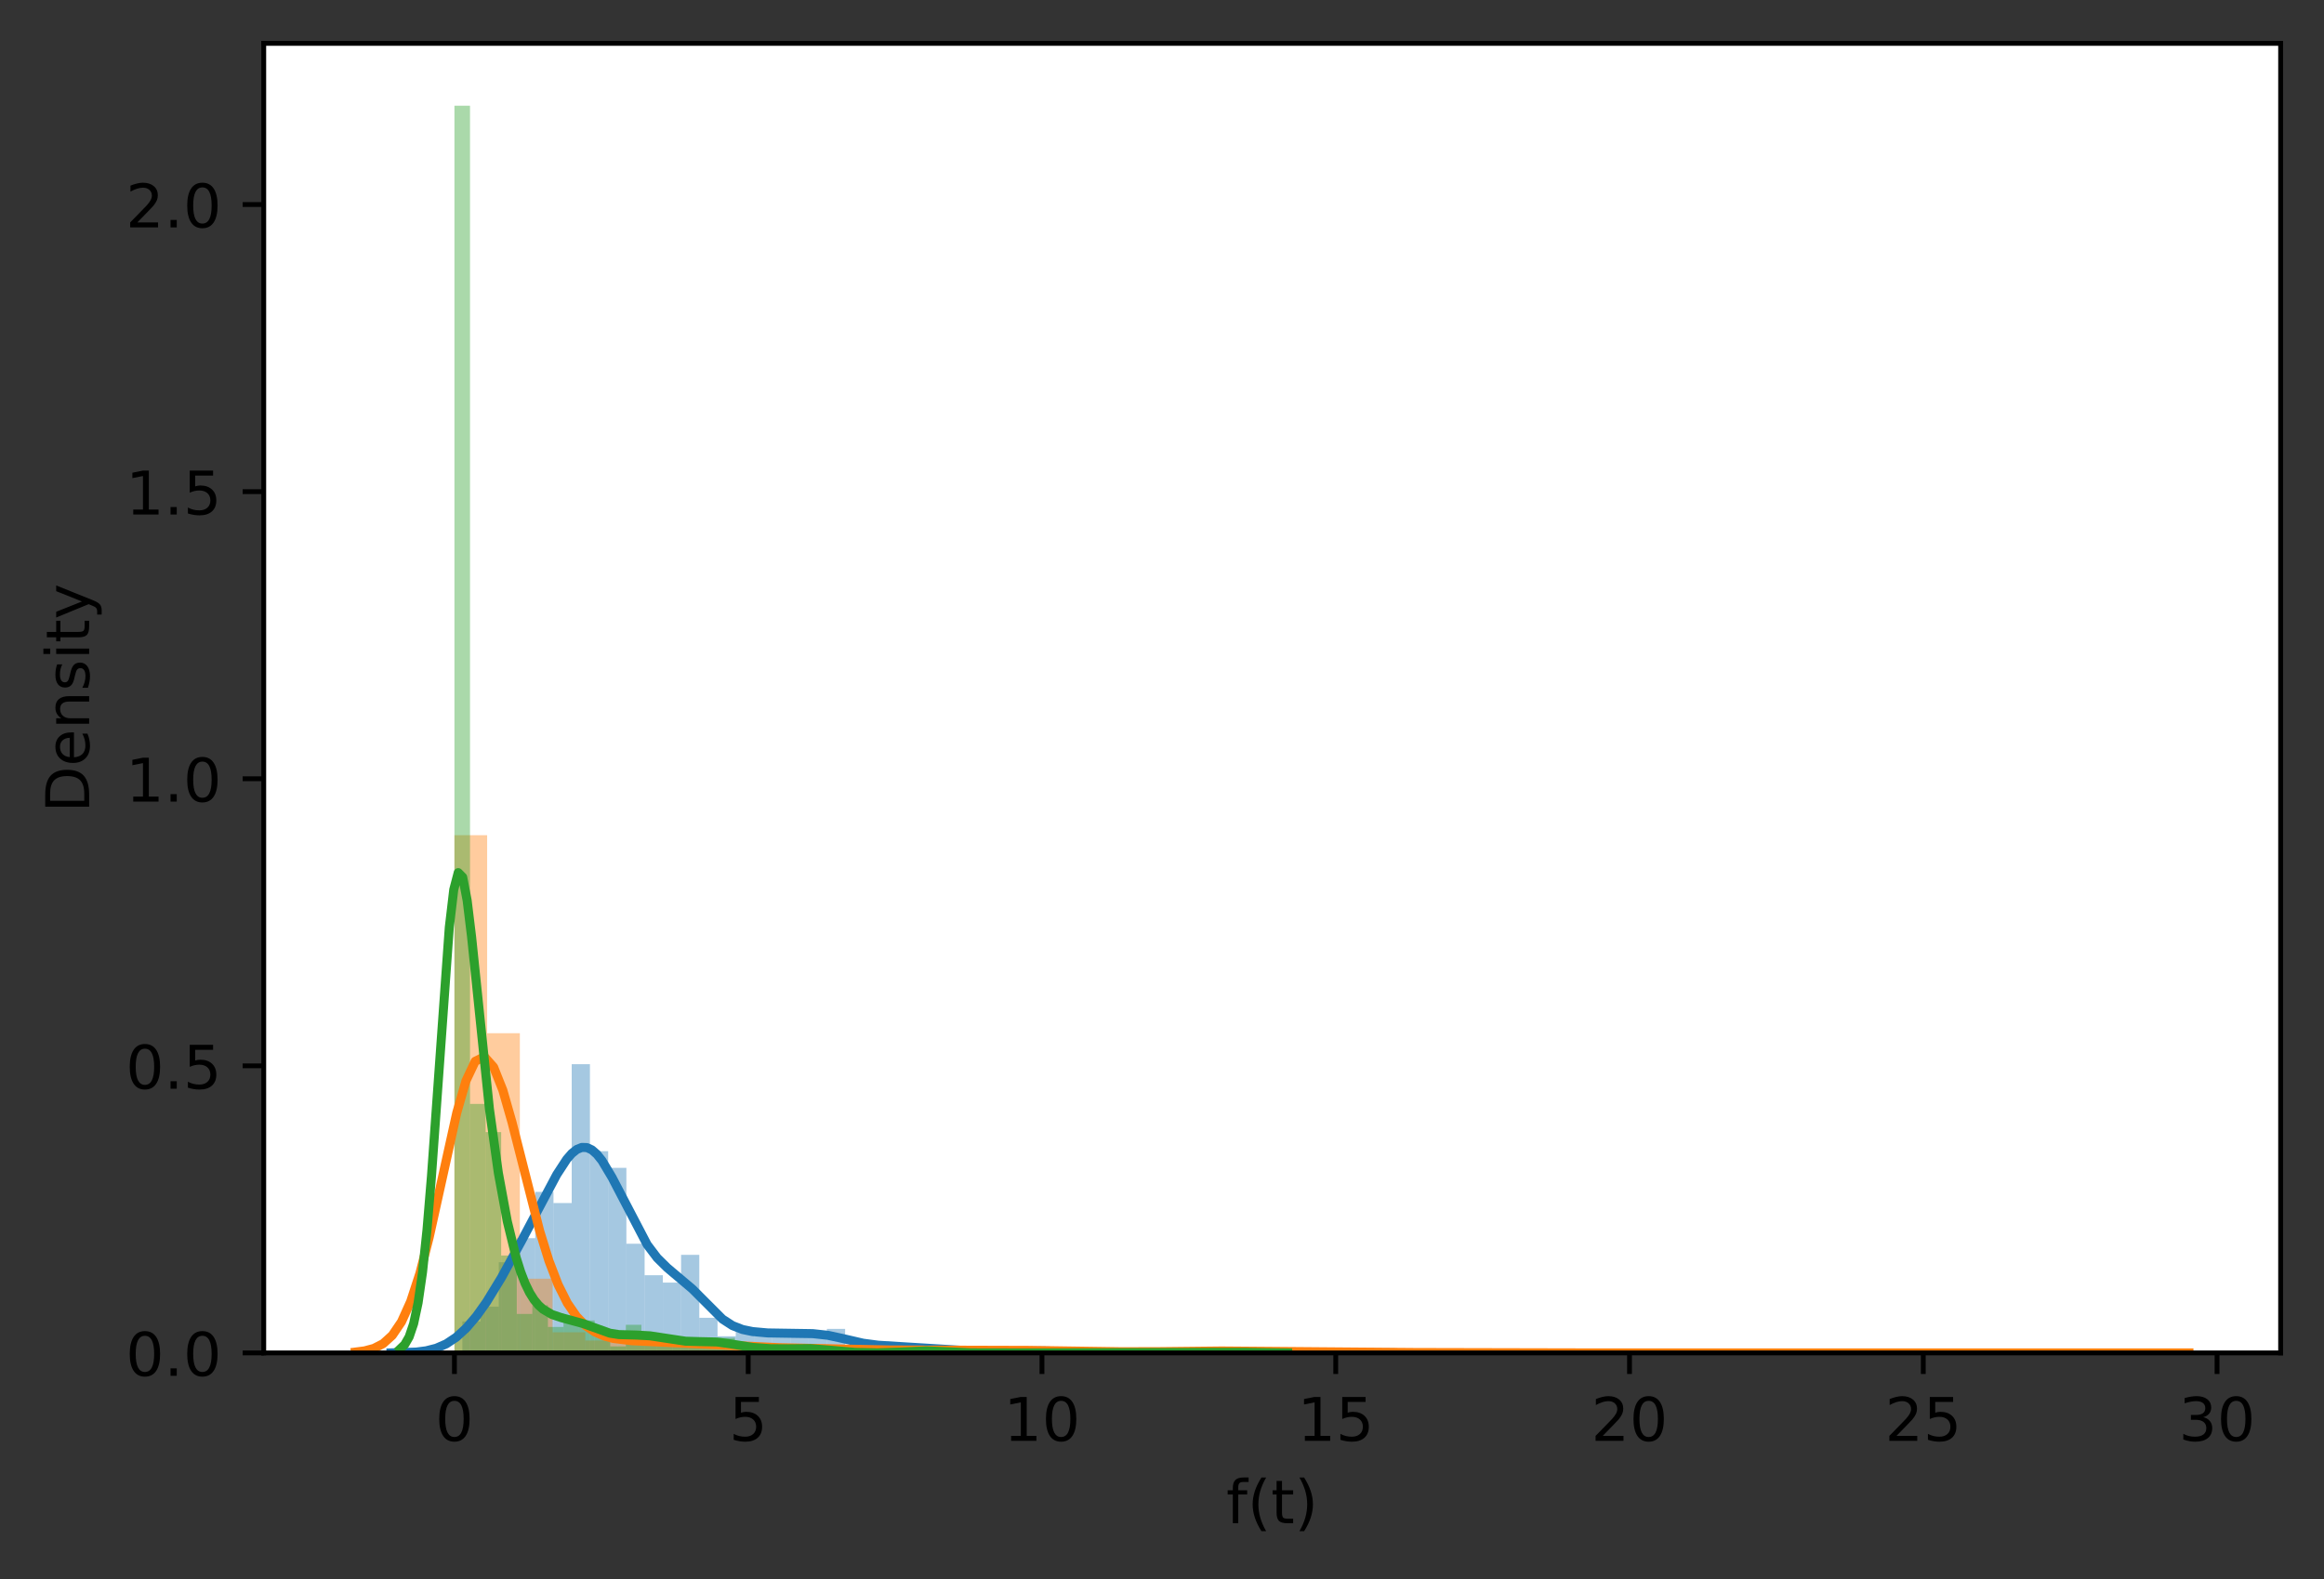 <?xml version="1.0" encoding="utf-8" standalone="no"?>
<!DOCTYPE svg PUBLIC "-//W3C//DTD SVG 1.1//EN"
  "http://www.w3.org/Graphics/SVG/1.1/DTD/svg11.dtd">
<!-- Created with matplotlib (https://matplotlib.org/) -->
<svg height="262.196pt" version="1.1" viewBox="0 0 385.781 262.196" width="385.781pt" xmlns="http://www.w3.org/2000/svg" xmlns:xlink="http://www.w3.org/1999/xlink">
 <rect x="0" y="0" width="385.781" height="262.196" fill="#333333" stroke="none"/>
 <defs>
  <style type="text/css">*{stroke-linecap:butt;stroke-linejoin:round;}</style>
 </defs>
 <g id="figure_1">
  <g id="patch_1">
   <path d="M 0 262.196 
L 385.781 262.196 
L 385.781 0 
L 0 0 
z
" style="fill:none;"/>
  </g>
  <g id="axes_1">
   <g id="patch_2">
    <path d="M 43.781 224.64 
L 378.581 224.64 
L 378.581 7.2 
L 43.781 7.2 
z
" style="fill:#ffffff;"/>
   </g>
   <g id="patch_3">
    <path clip-path="url(#p552e7b441a)" d="M 76.749 224.64 
L 79.775 224.64 
L 79.775 219.416 
L 76.749 219.416 
z
" style="fill:#1f77b4;opacity:0.4;"/>
   </g>
   <g id="patch_4">
    <path clip-path="url(#p552e7b441a)" d="M 79.775 224.64 
L 82.8 224.64 
L 82.8 216.957 
L 79.775 216.957 
z
" style="fill:#1f77b4;opacity:0.4;"/>
   </g>
   <g id="patch_5">
    <path clip-path="url(#p552e7b441a)" d="M 82.8 224.64 
L 85.826 224.64 
L 85.826 209.581 
L 82.8 209.581 
z
" style="fill:#1f77b4;opacity:0.4;"/>
   </g>
   <g id="patch_6">
    <path clip-path="url(#p552e7b441a)" d="M 85.826 224.64 
L 88.852 224.64 
L 88.852 205.586 
L 85.826 205.586 
z
" style="fill:#1f77b4;opacity:0.4;"/>
   </g>
   <g id="patch_7">
    <path clip-path="url(#p552e7b441a)" d="M 88.852 224.64 
L 91.878 224.64 
L 91.878 197.903 
L 88.852 197.903 
z
" style="fill:#1f77b4;opacity:0.4;"/>
   </g>
   <g id="patch_8">
    <path clip-path="url(#p552e7b441a)" d="M 91.878 224.64 
L 94.903 224.64 
L 94.903 199.747 
L 91.878 199.747 
z
" style="fill:#1f77b4;opacity:0.4;"/>
   </g>
   <g id="patch_9">
    <path clip-path="url(#p552e7b441a)" d="M 94.903 224.64 
L 97.929 224.64 
L 97.929 176.698 
L 94.903 176.698 
z
" style="fill:#1f77b4;opacity:0.4;"/>
   </g>
   <g id="patch_10">
    <path clip-path="url(#p552e7b441a)" d="M 97.929 224.64 
L 100.955 224.64 
L 100.955 191.142 
L 97.929 191.142 
z
" style="fill:#1f77b4;opacity:0.4;"/>
   </g>
   <g id="patch_11">
    <path clip-path="url(#p552e7b441a)" d="M 100.955 224.64 
L 103.98 224.64 
L 103.98 193.908 
L 100.955 193.908 
z
" style="fill:#1f77b4;opacity:0.4;"/>
   </g>
   <g id="patch_12">
    <path clip-path="url(#p552e7b441a)" d="M 103.98 224.64 
L 107.006 224.64 
L 107.006 206.508 
L 103.98 206.508 
z
" style="fill:#1f77b4;opacity:0.4;"/>
   </g>
   <g id="patch_13">
    <path clip-path="url(#p552e7b441a)" d="M 107.006 224.64 
L 110.032 224.64 
L 110.032 211.733 
L 107.006 211.733 
z
" style="fill:#1f77b4;opacity:0.4;"/>
   </g>
   <g id="patch_14">
    <path clip-path="url(#p552e7b441a)" d="M 110.032 224.64 
L 113.058 224.64 
L 113.058 212.962 
L 110.032 212.962 
z
" style="fill:#1f77b4;opacity:0.4;"/>
   </g>
   <g id="patch_15">
    <path clip-path="url(#p552e7b441a)" d="M 113.058 224.64 
L 116.083 224.64 
L 116.083 208.352 
L 113.058 208.352 
z
" style="fill:#1f77b4;opacity:0.4;"/>
   </g>
   <g id="patch_16">
    <path clip-path="url(#p552e7b441a)" d="M 116.083 224.64 
L 119.109 224.64 
L 119.109 218.801 
L 116.083 218.801 
z
" style="fill:#1f77b4;opacity:0.4;"/>
   </g>
   <g id="patch_17">
    <path clip-path="url(#p552e7b441a)" d="M 119.109 224.64 
L 122.135 224.64 
L 122.135 221.874 
L 119.109 221.874 
z
" style="fill:#1f77b4;opacity:0.4;"/>
   </g>
   <g id="patch_18">
    <path clip-path="url(#p552e7b441a)" d="M 122.135 224.64 
L 125.161 224.64 
L 125.161 220.645 
L 122.135 220.645 
z
" style="fill:#1f77b4;opacity:0.4;"/>
   </g>
   <g id="patch_19">
    <path clip-path="url(#p552e7b441a)" d="M 125.161 224.64 
L 128.186 224.64 
L 128.186 221.874 
L 125.161 221.874 
z
" style="fill:#1f77b4;opacity:0.4;"/>
   </g>
   <g id="patch_20">
    <path clip-path="url(#p552e7b441a)" d="M 128.186 224.64 
L 131.212 224.64 
L 131.212 221.26 
L 128.186 221.26 
z
" style="fill:#1f77b4;opacity:0.4;"/>
   </g>
   <g id="patch_21">
    <path clip-path="url(#p552e7b441a)" d="M 131.212 224.64 
L 134.238 224.64 
L 134.238 221.26 
L 131.212 221.26 
z
" style="fill:#1f77b4;opacity:0.4;"/>
   </g>
   <g id="patch_22">
    <path clip-path="url(#p552e7b441a)" d="M 134.238 224.64 
L 137.263 224.64 
L 137.263 221.567 
L 134.238 221.567 
z
" style="fill:#1f77b4;opacity:0.4;"/>
   </g>
   <g id="patch_23">
    <path clip-path="url(#p552e7b441a)" d="M 137.263 224.64 
L 140.289 224.64 
L 140.289 220.645 
L 137.263 220.645 
z
" style="fill:#1f77b4;opacity:0.4;"/>
   </g>
   <g id="patch_24">
    <path clip-path="url(#p552e7b441a)" d="M 140.289 224.64 
L 143.315 224.64 
L 143.315 223.718 
L 140.289 223.718 
z
" style="fill:#1f77b4;opacity:0.4;"/>
   </g>
   <g id="patch_25">
    <path clip-path="url(#p552e7b441a)" d="M 143.315 224.64 
L 146.341 224.64 
L 146.341 223.718 
L 143.315 223.718 
z
" style="fill:#1f77b4;opacity:0.4;"/>
   </g>
   <g id="patch_26">
    <path clip-path="url(#p552e7b441a)" d="M 146.341 224.64 
L 149.366 224.64 
L 149.366 223.103 
L 146.341 223.103 
z
" style="fill:#1f77b4;opacity:0.4;"/>
   </g>
   <g id="patch_27">
    <path clip-path="url(#p552e7b441a)" d="M 149.366 224.64 
L 152.392 224.64 
L 152.392 223.411 
L 149.366 223.411 
z
" style="fill:#1f77b4;opacity:0.4;"/>
   </g>
   <g id="patch_28">
    <path clip-path="url(#p552e7b441a)" d="M 152.392 224.64 
L 155.418 224.64 
L 155.418 224.333 
L 152.392 224.333 
z
" style="fill:#1f77b4;opacity:0.4;"/>
   </g>
   <g id="patch_29">
    <path clip-path="url(#p552e7b441a)" d="M 155.418 224.64 
L 158.444 224.64 
L 158.444 224.333 
L 155.418 224.333 
z
" style="fill:#1f77b4;opacity:0.4;"/>
   </g>
   <g id="patch_30">
    <path clip-path="url(#p552e7b441a)" d="M 158.444 224.64 
L 161.469 224.64 
L 161.469 224.025 
L 158.444 224.025 
z
" style="fill:#1f77b4;opacity:0.4;"/>
   </g>
   <g id="patch_31">
    <path clip-path="url(#p552e7b441a)" d="M 161.469 224.64 
L 164.495 224.64 
L 164.495 224.333 
L 161.469 224.333 
z
" style="fill:#1f77b4;opacity:0.4;"/>
   </g>
   <g id="patch_32">
    <path clip-path="url(#p552e7b441a)" d="M 164.495 224.64 
L 167.521 224.64 
L 167.521 224.64 
L 164.495 224.64 
z
" style="fill:#1f77b4;opacity:0.4;"/>
   </g>
   <g id="patch_33">
    <path clip-path="url(#p552e7b441a)" d="M 167.521 224.64 
L 170.546 224.64 
L 170.546 224.333 
L 167.521 224.333 
z
" style="fill:#1f77b4;opacity:0.4;"/>
   </g>
   <g id="patch_34">
    <path clip-path="url(#p552e7b441a)" d="M 170.546 224.64 
L 173.572 224.64 
L 173.572 223.718 
L 170.546 223.718 
z
" style="fill:#1f77b4;opacity:0.4;"/>
   </g>
   <g id="patch_35">
    <path clip-path="url(#p552e7b441a)" d="M 173.572 224.64 
L 176.598 224.64 
L 176.598 224.64 
L 173.572 224.64 
z
" style="fill:#1f77b4;opacity:0.4;"/>
   </g>
   <g id="patch_36">
    <path clip-path="url(#p552e7b441a)" d="M 176.598 224.64 
L 179.624 224.64 
L 179.624 224.64 
L 176.598 224.64 
z
" style="fill:#1f77b4;opacity:0.4;"/>
   </g>
   <g id="patch_37">
    <path clip-path="url(#p552e7b441a)" d="M 179.624 224.64 
L 182.649 224.64 
L 182.649 224.333 
L 179.624 224.333 
z
" style="fill:#1f77b4;opacity:0.4;"/>
   </g>
   <g id="patch_38">
    <path clip-path="url(#p552e7b441a)" d="M 182.649 224.64 
L 185.675 224.64 
L 185.675 224.64 
L 182.649 224.64 
z
" style="fill:#1f77b4;opacity:0.4;"/>
   </g>
   <g id="patch_39">
    <path clip-path="url(#p552e7b441a)" d="M 185.675 224.64 
L 188.701 224.64 
L 188.701 224.64 
L 185.675 224.64 
z
" style="fill:#1f77b4;opacity:0.4;"/>
   </g>
   <g id="patch_40">
    <path clip-path="url(#p552e7b441a)" d="M 188.701 224.64 
L 191.727 224.64 
L 191.727 224.64 
L 188.701 224.64 
z
" style="fill:#1f77b4;opacity:0.4;"/>
   </g>
   <g id="patch_41">
    <path clip-path="url(#p552e7b441a)" d="M 191.727 224.64 
L 194.752 224.64 
L 194.752 224.333 
L 191.727 224.333 
z
" style="fill:#1f77b4;opacity:0.4;"/>
   </g>
   <g id="patch_42">
    <path clip-path="url(#p552e7b441a)" d="M 194.752 224.64 
L 197.778 224.64 
L 197.778 224.64 
L 194.752 224.64 
z
" style="fill:#1f77b4;opacity:0.4;"/>
   </g>
   <g id="patch_43">
    <path clip-path="url(#p552e7b441a)" d="M 197.778 224.64 
L 200.804 224.64 
L 200.804 224.64 
L 197.778 224.64 
z
" style="fill:#1f77b4;opacity:0.4;"/>
   </g>
   <g id="patch_44">
    <path clip-path="url(#p552e7b441a)" d="M 200.804 224.64 
L 203.829 224.64 
L 203.829 224.64 
L 200.804 224.64 
z
" style="fill:#1f77b4;opacity:0.4;"/>
   </g>
   <g id="patch_45">
    <path clip-path="url(#p552e7b441a)" d="M 203.829 224.64 
L 206.855 224.64 
L 206.855 224.64 
L 203.829 224.64 
z
" style="fill:#1f77b4;opacity:0.4;"/>
   </g>
   <g id="patch_46">
    <path clip-path="url(#p552e7b441a)" d="M 206.855 224.64 
L 209.881 224.64 
L 209.881 224.64 
L 206.855 224.64 
z
" style="fill:#1f77b4;opacity:0.4;"/>
   </g>
   <g id="patch_47">
    <path clip-path="url(#p552e7b441a)" d="M 209.881 224.64 
L 212.907 224.64 
L 212.907 224.64 
L 209.881 224.64 
z
" style="fill:#1f77b4;opacity:0.4;"/>
   </g>
   <g id="patch_48">
    <path clip-path="url(#p552e7b441a)" d="M 212.907 224.64 
L 215.932 224.64 
L 215.932 224.64 
L 212.907 224.64 
z
" style="fill:#1f77b4;opacity:0.4;"/>
   </g>
   <g id="patch_49">
    <path clip-path="url(#p552e7b441a)" d="M 215.932 224.64 
L 218.958 224.64 
L 218.958 224.333 
L 215.932 224.333 
z
" style="fill:#1f77b4;opacity:0.4;"/>
   </g>
   <g id="patch_50">
    <path clip-path="url(#p552e7b441a)" d="M 75.435 224.64 
L 80.865 224.64 
L 80.865 138.673 
L 75.435 138.673 
z
" style="fill:#ff7f0e;opacity:0.4;"/>
   </g>
   <g id="patch_51">
    <path clip-path="url(#p552e7b441a)" d="M 80.865 224.64 
L 86.295 224.64 
L 86.295 171.553 
L 80.865 171.553 
z
" style="fill:#ff7f0e;opacity:0.4;"/>
   </g>
   <g id="patch_52">
    <path clip-path="url(#p552e7b441a)" d="M 86.295 224.64 
L 91.725 224.64 
L 91.725 212.31 
L 86.295 212.31 
z
" style="fill:#ff7f0e;opacity:0.4;"/>
   </g>
   <g id="patch_53">
    <path clip-path="url(#p552e7b441a)" d="M 91.725 224.64 
L 97.155 224.64 
L 97.155 221.215 
L 91.725 221.215 
z
" style="fill:#ff7f0e;opacity:0.4;"/>
   </g>
   <g id="patch_54">
    <path clip-path="url(#p552e7b441a)" d="M 97.155 224.64 
L 102.585 224.64 
L 102.585 222.585 
L 97.155 222.585 
z
" style="fill:#ff7f0e;opacity:0.4;"/>
   </g>
   <g id="patch_55">
    <path clip-path="url(#p552e7b441a)" d="M 102.585 224.64 
L 108.014 224.64 
L 108.014 222.928 
L 102.585 222.928 
z
" style="fill:#ff7f0e;opacity:0.4;"/>
   </g>
   <g id="patch_56">
    <path clip-path="url(#p552e7b441a)" d="M 108.014 224.64 
L 113.444 224.64 
L 113.444 222.414 
L 108.014 222.414 
z
" style="fill:#ff7f0e;opacity:0.4;"/>
   </g>
   <g id="patch_57">
    <path clip-path="url(#p552e7b441a)" d="M 113.444 224.64 
L 118.874 224.64 
L 118.874 223.441 
L 113.444 223.441 
z
" style="fill:#ff7f0e;opacity:0.4;"/>
   </g>
   <g id="patch_58">
    <path clip-path="url(#p552e7b441a)" d="M 118.874 224.64 
L 124.304 224.64 
L 124.304 223.613 
L 118.874 223.613 
z
" style="fill:#ff7f0e;opacity:0.4;"/>
   </g>
   <g id="patch_59">
    <path clip-path="url(#p552e7b441a)" d="M 124.304 224.64 
L 129.734 224.64 
L 129.734 223.613 
L 124.304 223.613 
z
" style="fill:#ff7f0e;opacity:0.4;"/>
   </g>
   <g id="patch_60">
    <path clip-path="url(#p552e7b441a)" d="M 129.734 224.64 
L 135.164 224.64 
L 135.164 223.784 
L 129.734 223.784 
z
" style="fill:#ff7f0e;opacity:0.4;"/>
   </g>
   <g id="patch_61">
    <path clip-path="url(#p552e7b441a)" d="M 135.164 224.64 
L 140.593 224.64 
L 140.593 224.126 
L 135.164 224.126 
z
" style="fill:#ff7f0e;opacity:0.4;"/>
   </g>
   <g id="patch_62">
    <path clip-path="url(#p552e7b441a)" d="M 140.593 224.64 
L 146.023 224.64 
L 146.023 223.955 
L 140.593 223.955 
z
" style="fill:#ff7f0e;opacity:0.4;"/>
   </g>
   <g id="patch_63">
    <path clip-path="url(#p552e7b441a)" d="M 146.023 224.64 
L 151.453 224.64 
L 151.453 224.469 
L 146.023 224.469 
z
" style="fill:#ff7f0e;opacity:0.4;"/>
   </g>
   <g id="patch_64">
    <path clip-path="url(#p552e7b441a)" d="M 151.453 224.64 
L 156.883 224.64 
L 156.883 224.126 
L 151.453 224.126 
z
" style="fill:#ff7f0e;opacity:0.4;"/>
   </g>
   <g id="patch_65">
    <path clip-path="url(#p552e7b441a)" d="M 156.883 224.64 
L 162.313 224.64 
L 162.313 223.784 
L 156.883 223.784 
z
" style="fill:#ff7f0e;opacity:0.4;"/>
   </g>
   <g id="patch_66">
    <path clip-path="url(#p552e7b441a)" d="M 162.313 224.64 
L 167.743 224.64 
L 167.743 224.126 
L 162.313 224.126 
z
" style="fill:#ff7f0e;opacity:0.4;"/>
   </g>
   <g id="patch_67">
    <path clip-path="url(#p552e7b441a)" d="M 167.743 224.64 
L 173.172 224.64 
L 173.172 224.126 
L 167.743 224.126 
z
" style="fill:#ff7f0e;opacity:0.4;"/>
   </g>
   <g id="patch_68">
    <path clip-path="url(#p552e7b441a)" d="M 173.172 224.64 
L 178.602 224.64 
L 178.602 224.469 
L 173.172 224.469 
z
" style="fill:#ff7f0e;opacity:0.4;"/>
   </g>
   <g id="patch_69">
    <path clip-path="url(#p552e7b441a)" d="M 178.602 224.64 
L 184.032 224.64 
L 184.032 224.298 
L 178.602 224.298 
z
" style="fill:#ff7f0e;opacity:0.4;"/>
   </g>
   <g id="patch_70">
    <path clip-path="url(#p552e7b441a)" d="M 184.032 224.64 
L 189.462 224.64 
L 189.462 224.469 
L 184.032 224.469 
z
" style="fill:#ff7f0e;opacity:0.4;"/>
   </g>
   <g id="patch_71">
    <path clip-path="url(#p552e7b441a)" d="M 189.462 224.64 
L 194.892 224.64 
L 194.892 224.64 
L 189.462 224.64 
z
" style="fill:#ff7f0e;opacity:0.4;"/>
   </g>
   <g id="patch_72">
    <path clip-path="url(#p552e7b441a)" d="M 194.892 224.64 
L 200.322 224.64 
L 200.322 223.955 
L 194.892 223.955 
z
" style="fill:#ff7f0e;opacity:0.4;"/>
   </g>
   <g id="patch_73">
    <path clip-path="url(#p552e7b441a)" d="M 200.322 224.64 
L 205.751 224.64 
L 205.751 224.298 
L 200.322 224.298 
z
" style="fill:#ff7f0e;opacity:0.4;"/>
   </g>
   <g id="patch_74">
    <path clip-path="url(#p552e7b441a)" d="M 205.751 224.64 
L 211.181 224.64 
L 211.181 224.469 
L 205.751 224.469 
z
" style="fill:#ff7f0e;opacity:0.4;"/>
   </g>
   <g id="patch_75">
    <path clip-path="url(#p552e7b441a)" d="M 211.181 224.64 
L 216.611 224.64 
L 216.611 224.64 
L 211.181 224.64 
z
" style="fill:#ff7f0e;opacity:0.4;"/>
   </g>
   <g id="patch_76">
    <path clip-path="url(#p552e7b441a)" d="M 216.611 224.64 
L 222.041 224.64 
L 222.041 224.469 
L 216.611 224.469 
z
" style="fill:#ff7f0e;opacity:0.4;"/>
   </g>
   <g id="patch_77">
    <path clip-path="url(#p552e7b441a)" d="M 222.041 224.64 
L 227.471 224.64 
L 227.471 224.64 
L 222.041 224.64 
z
" style="fill:#ff7f0e;opacity:0.4;"/>
   </g>
   <g id="patch_78">
    <path clip-path="url(#p552e7b441a)" d="M 227.471 224.64 
L 232.901 224.64 
L 232.901 224.64 
L 227.471 224.64 
z
" style="fill:#ff7f0e;opacity:0.4;"/>
   </g>
   <g id="patch_79">
    <path clip-path="url(#p552e7b441a)" d="M 232.901 224.64 
L 238.33 224.64 
L 238.33 224.469 
L 232.901 224.469 
z
" style="fill:#ff7f0e;opacity:0.4;"/>
   </g>
   <g id="patch_80">
    <path clip-path="url(#p552e7b441a)" d="M 238.33 224.64 
L 243.76 224.64 
L 243.76 224.64 
L 238.33 224.64 
z
" style="fill:#ff7f0e;opacity:0.4;"/>
   </g>
   <g id="patch_81">
    <path clip-path="url(#p552e7b441a)" d="M 243.76 224.64 
L 249.19 224.64 
L 249.19 224.64 
L 243.76 224.64 
z
" style="fill:#ff7f0e;opacity:0.4;"/>
   </g>
   <g id="patch_82">
    <path clip-path="url(#p552e7b441a)" d="M 249.19 224.64 
L 254.62 224.64 
L 254.62 224.64 
L 249.19 224.64 
z
" style="fill:#ff7f0e;opacity:0.4;"/>
   </g>
   <g id="patch_83">
    <path clip-path="url(#p552e7b441a)" d="M 254.62 224.64 
L 260.05 224.64 
L 260.05 224.64 
L 254.62 224.64 
z
" style="fill:#ff7f0e;opacity:0.4;"/>
   </g>
   <g id="patch_84">
    <path clip-path="url(#p552e7b441a)" d="M 260.05 224.64 
L 265.48 224.64 
L 265.48 224.64 
L 260.05 224.64 
z
" style="fill:#ff7f0e;opacity:0.4;"/>
   </g>
   <g id="patch_85">
    <path clip-path="url(#p552e7b441a)" d="M 265.48 224.64 
L 270.909 224.64 
L 270.909 224.64 
L 265.48 224.64 
z
" style="fill:#ff7f0e;opacity:0.4;"/>
   </g>
   <g id="patch_86">
    <path clip-path="url(#p552e7b441a)" d="M 270.909 224.64 
L 276.339 224.64 
L 276.339 224.64 
L 270.909 224.64 
z
" style="fill:#ff7f0e;opacity:0.4;"/>
   </g>
   <g id="patch_87">
    <path clip-path="url(#p552e7b441a)" d="M 276.339 224.64 
L 281.769 224.64 
L 281.769 224.64 
L 276.339 224.64 
z
" style="fill:#ff7f0e;opacity:0.4;"/>
   </g>
   <g id="patch_88">
    <path clip-path="url(#p552e7b441a)" d="M 281.769 224.64 
L 287.199 224.64 
L 287.199 224.64 
L 281.769 224.64 
z
" style="fill:#ff7f0e;opacity:0.4;"/>
   </g>
   <g id="patch_89">
    <path clip-path="url(#p552e7b441a)" d="M 287.199 224.64 
L 292.629 224.64 
L 292.629 224.469 
L 287.199 224.469 
z
" style="fill:#ff7f0e;opacity:0.4;"/>
   </g>
   <g id="patch_90">
    <path clip-path="url(#p552e7b441a)" d="M 292.629 224.64 
L 298.059 224.64 
L 298.059 224.64 
L 292.629 224.64 
z
" style="fill:#ff7f0e;opacity:0.4;"/>
   </g>
   <g id="patch_91">
    <path clip-path="url(#p552e7b441a)" d="M 298.059 224.64 
L 303.488 224.64 
L 303.488 224.64 
L 298.059 224.64 
z
" style="fill:#ff7f0e;opacity:0.4;"/>
   </g>
   <g id="patch_92">
    <path clip-path="url(#p552e7b441a)" d="M 303.488 224.64 
L 308.918 224.64 
L 308.918 224.64 
L 303.488 224.64 
z
" style="fill:#ff7f0e;opacity:0.4;"/>
   </g>
   <g id="patch_93">
    <path clip-path="url(#p552e7b441a)" d="M 308.918 224.64 
L 314.348 224.64 
L 314.348 224.64 
L 308.918 224.64 
z
" style="fill:#ff7f0e;opacity:0.4;"/>
   </g>
   <g id="patch_94">
    <path clip-path="url(#p552e7b441a)" d="M 314.348 224.64 
L 319.778 224.64 
L 319.778 224.64 
L 314.348 224.64 
z
" style="fill:#ff7f0e;opacity:0.4;"/>
   </g>
   <g id="patch_95">
    <path clip-path="url(#p552e7b441a)" d="M 319.778 224.64 
L 325.208 224.64 
L 325.208 224.64 
L 319.778 224.64 
z
" style="fill:#ff7f0e;opacity:0.4;"/>
   </g>
   <g id="patch_96">
    <path clip-path="url(#p552e7b441a)" d="M 325.208 224.64 
L 330.638 224.64 
L 330.638 224.64 
L 325.208 224.64 
z
" style="fill:#ff7f0e;opacity:0.4;"/>
   </g>
   <g id="patch_97">
    <path clip-path="url(#p552e7b441a)" d="M 330.638 224.64 
L 336.067 224.64 
L 336.067 224.64 
L 330.638 224.64 
z
" style="fill:#ff7f0e;opacity:0.4;"/>
   </g>
   <g id="patch_98">
    <path clip-path="url(#p552e7b441a)" d="M 336.067 224.64 
L 341.497 224.64 
L 341.497 224.64 
L 336.067 224.64 
z
" style="fill:#ff7f0e;opacity:0.4;"/>
   </g>
   <g id="patch_99">
    <path clip-path="url(#p552e7b441a)" d="M 341.497 224.64 
L 346.927 224.64 
L 346.927 224.469 
L 341.497 224.469 
z
" style="fill:#ff7f0e;opacity:0.4;"/>
   </g>
   <g id="patch_100">
    <path clip-path="url(#p552e7b441a)" d="M 75.435 224.64 
L 78.022 224.64 
L 78.022 17.554 
L 75.435 17.554 
z
" style="fill:#2ca02c;opacity:0.4;"/>
   </g>
   <g id="patch_101">
    <path clip-path="url(#p552e7b441a)" d="M 78.022 224.64 
L 80.608 224.64 
L 80.608 183.295 
L 78.022 183.295 
z
" style="fill:#2ca02c;opacity:0.4;"/>
   </g>
   <g id="patch_102">
    <path clip-path="url(#p552e7b441a)" d="M 80.608 224.64 
L 83.194 224.64 
L 83.194 187.969 
L 80.608 187.969 
z
" style="fill:#2ca02c;opacity:0.4;"/>
   </g>
   <g id="patch_103">
    <path clip-path="url(#p552e7b441a)" d="M 83.194 224.64 
L 85.781 224.64 
L 85.781 208.461 
L 83.194 208.461 
z
" style="fill:#2ca02c;opacity:0.4;"/>
   </g>
   <g id="patch_104">
    <path clip-path="url(#p552e7b441a)" d="M 85.781 224.64 
L 88.367 224.64 
L 88.367 218.169 
L 85.781 218.169 
z
" style="fill:#2ca02c;opacity:0.4;"/>
   </g>
   <g id="patch_105">
    <path clip-path="url(#p552e7b441a)" d="M 88.367 224.64 
L 90.954 224.64 
L 90.954 216.73 
L 88.367 216.73 
z
" style="fill:#2ca02c;opacity:0.4;"/>
   </g>
   <g id="patch_106">
    <path clip-path="url(#p552e7b441a)" d="M 90.954 224.64 
L 93.54 224.64 
L 93.54 220.326 
L 90.954 220.326 
z
" style="fill:#2ca02c;opacity:0.4;"/>
   </g>
   <g id="patch_107">
    <path clip-path="url(#p552e7b441a)" d="M 93.54 224.64 
L 96.126 224.64 
L 96.126 218.528 
L 93.54 218.528 
z
" style="fill:#2ca02c;opacity:0.4;"/>
   </g>
   <g id="patch_108">
    <path clip-path="url(#p552e7b441a)" d="M 96.126 224.64 
L 98.713 224.64 
L 98.713 219.247 
L 96.126 219.247 
z
" style="fill:#2ca02c;opacity:0.4;"/>
   </g>
   <g id="patch_109">
    <path clip-path="url(#p552e7b441a)" d="M 98.713 224.64 
L 101.299 224.64 
L 101.299 221.404 
L 98.713 221.404 
z
" style="fill:#2ca02c;opacity:0.4;"/>
   </g>
   <g id="patch_110">
    <path clip-path="url(#p552e7b441a)" d="M 101.299 224.64 
L 103.885 224.64 
L 103.885 223.561 
L 101.299 223.561 
z
" style="fill:#2ca02c;opacity:0.4;"/>
   </g>
   <g id="patch_111">
    <path clip-path="url(#p552e7b441a)" d="M 103.885 224.64 
L 106.472 224.64 
L 106.472 219.966 
L 103.885 219.966 
z
" style="fill:#2ca02c;opacity:0.4;"/>
   </g>
   <g id="patch_112">
    <path clip-path="url(#p552e7b441a)" d="M 106.472 224.64 
L 109.058 224.64 
L 109.058 222.123 
L 106.472 222.123 
z
" style="fill:#2ca02c;opacity:0.4;"/>
   </g>
   <g id="patch_113">
    <path clip-path="url(#p552e7b441a)" d="M 109.058 224.64 
L 111.644 224.64 
L 111.644 221.764 
L 109.058 221.764 
z
" style="fill:#2ca02c;opacity:0.4;"/>
   </g>
   <g id="patch_114">
    <path clip-path="url(#p552e7b441a)" d="M 111.644 224.64 
L 114.231 224.64 
L 114.231 222.842 
L 111.644 222.842 
z
" style="fill:#2ca02c;opacity:0.4;"/>
   </g>
   <g id="patch_115">
    <path clip-path="url(#p552e7b441a)" d="M 114.231 224.64 
L 116.817 224.64 
L 116.817 223.202 
L 114.231 223.202 
z
" style="fill:#2ca02c;opacity:0.4;"/>
   </g>
   <g id="patch_116">
    <path clip-path="url(#p552e7b441a)" d="M 116.817 224.64 
L 119.404 224.64 
L 119.404 222.842 
L 116.817 222.842 
z
" style="fill:#2ca02c;opacity:0.4;"/>
   </g>
   <g id="patch_117">
    <path clip-path="url(#p552e7b441a)" d="M 119.404 224.64 
L 121.99 224.64 
L 121.99 222.123 
L 119.404 222.123 
z
" style="fill:#2ca02c;opacity:0.4;"/>
   </g>
   <g id="patch_118">
    <path clip-path="url(#p552e7b441a)" d="M 121.99 224.64 
L 124.576 224.64 
L 124.576 223.921 
L 121.99 223.921 
z
" style="fill:#2ca02c;opacity:0.4;"/>
   </g>
   <g id="patch_119">
    <path clip-path="url(#p552e7b441a)" d="M 124.576 224.64 
L 127.163 224.64 
L 127.163 223.921 
L 124.576 223.921 
z
" style="fill:#2ca02c;opacity:0.4;"/>
   </g>
   <g id="patch_120">
    <path clip-path="url(#p552e7b441a)" d="M 127.163 224.64 
L 129.749 224.64 
L 129.749 223.921 
L 127.163 223.921 
z
" style="fill:#2ca02c;opacity:0.4;"/>
   </g>
   <g id="patch_121">
    <path clip-path="url(#p552e7b441a)" d="M 129.749 224.64 
L 132.335 224.64 
L 132.335 224.28 
L 129.749 224.28 
z
" style="fill:#2ca02c;opacity:0.4;"/>
   </g>
   <g id="patch_122">
    <path clip-path="url(#p552e7b441a)" d="M 132.335 224.64 
L 134.922 224.64 
L 134.922 223.202 
L 132.335 223.202 
z
" style="fill:#2ca02c;opacity:0.4;"/>
   </g>
   <g id="patch_123">
    <path clip-path="url(#p552e7b441a)" d="M 134.922 224.64 
L 137.508 224.64 
L 137.508 224.28 
L 134.922 224.28 
z
" style="fill:#2ca02c;opacity:0.4;"/>
   </g>
   <g id="patch_124">
    <path clip-path="url(#p552e7b441a)" d="M 137.508 224.64 
L 140.094 224.64 
L 140.094 224.28 
L 137.508 224.28 
z
" style="fill:#2ca02c;opacity:0.4;"/>
   </g>
   <g id="patch_125">
    <path clip-path="url(#p552e7b441a)" d="M 140.094 224.64 
L 142.681 224.64 
L 142.681 224.64 
L 140.094 224.64 
z
" style="fill:#2ca02c;opacity:0.4;"/>
   </g>
   <g id="patch_126">
    <path clip-path="url(#p552e7b441a)" d="M 142.681 224.64 
L 145.267 224.64 
L 145.267 224.64 
L 142.681 224.64 
z
" style="fill:#2ca02c;opacity:0.4;"/>
   </g>
   <g id="patch_127">
    <path clip-path="url(#p552e7b441a)" d="M 145.267 224.64 
L 147.853 224.64 
L 147.853 224.64 
L 145.267 224.64 
z
" style="fill:#2ca02c;opacity:0.4;"/>
   </g>
   <g id="patch_128">
    <path clip-path="url(#p552e7b441a)" d="M 147.853 224.64 
L 150.44 224.64 
L 150.44 224.64 
L 147.853 224.64 
z
" style="fill:#2ca02c;opacity:0.4;"/>
   </g>
   <g id="patch_129">
    <path clip-path="url(#p552e7b441a)" d="M 150.44 224.64 
L 153.026 224.64 
L 153.026 224.28 
L 150.44 224.28 
z
" style="fill:#2ca02c;opacity:0.4;"/>
   </g>
   <g id="patch_130">
    <path clip-path="url(#p552e7b441a)" d="M 153.026 224.64 
L 155.613 224.64 
L 155.613 223.921 
L 153.026 223.921 
z
" style="fill:#2ca02c;opacity:0.4;"/>
   </g>
   <g id="patch_131">
    <path clip-path="url(#p552e7b441a)" d="M 155.613 224.64 
L 158.199 224.64 
L 158.199 224.64 
L 155.613 224.64 
z
" style="fill:#2ca02c;opacity:0.4;"/>
   </g>
   <g id="patch_132">
    <path clip-path="url(#p552e7b441a)" d="M 158.199 224.64 
L 160.785 224.64 
L 160.785 224.64 
L 158.199 224.64 
z
" style="fill:#2ca02c;opacity:0.4;"/>
   </g>
   <g id="patch_133">
    <path clip-path="url(#p552e7b441a)" d="M 160.785 224.64 
L 163.372 224.64 
L 163.372 224.64 
L 160.785 224.64 
z
" style="fill:#2ca02c;opacity:0.4;"/>
   </g>
   <g id="patch_134">
    <path clip-path="url(#p552e7b441a)" d="M 163.372 224.64 
L 165.958 224.64 
L 165.958 224.64 
L 163.372 224.64 
z
" style="fill:#2ca02c;opacity:0.4;"/>
   </g>
   <g id="patch_135">
    <path clip-path="url(#p552e7b441a)" d="M 165.958 224.64 
L 168.544 224.64 
L 168.544 224.64 
L 165.958 224.64 
z
" style="fill:#2ca02c;opacity:0.4;"/>
   </g>
   <g id="patch_136">
    <path clip-path="url(#p552e7b441a)" d="M 168.544 224.64 
L 171.131 224.64 
L 171.131 224.64 
L 168.544 224.64 
z
" style="fill:#2ca02c;opacity:0.4;"/>
   </g>
   <g id="patch_137">
    <path clip-path="url(#p552e7b441a)" d="M 171.131 224.64 
L 173.717 224.64 
L 173.717 224.64 
L 171.131 224.64 
z
" style="fill:#2ca02c;opacity:0.4;"/>
   </g>
   <g id="patch_138">
    <path clip-path="url(#p552e7b441a)" d="M 173.717 224.64 
L 176.303 224.64 
L 176.303 224.64 
L 173.717 224.64 
z
" style="fill:#2ca02c;opacity:0.4;"/>
   </g>
   <g id="patch_139">
    <path clip-path="url(#p552e7b441a)" d="M 176.303 224.64 
L 178.89 224.64 
L 178.89 224.64 
L 176.303 224.64 
z
" style="fill:#2ca02c;opacity:0.4;"/>
   </g>
   <g id="patch_140">
    <path clip-path="url(#p552e7b441a)" d="M 178.89 224.64 
L 181.476 224.64 
L 181.476 224.64 
L 178.89 224.64 
z
" style="fill:#2ca02c;opacity:0.4;"/>
   </g>
   <g id="patch_141">
    <path clip-path="url(#p552e7b441a)" d="M 181.476 224.64 
L 184.063 224.64 
L 184.063 224.64 
L 181.476 224.64 
z
" style="fill:#2ca02c;opacity:0.4;"/>
   </g>
   <g id="patch_142">
    <path clip-path="url(#p552e7b441a)" d="M 184.063 224.64 
L 186.649 224.64 
L 186.649 224.64 
L 184.063 224.64 
z
" style="fill:#2ca02c;opacity:0.4;"/>
   </g>
   <g id="patch_143">
    <path clip-path="url(#p552e7b441a)" d="M 186.649 224.64 
L 189.235 224.64 
L 189.235 224.64 
L 186.649 224.64 
z
" style="fill:#2ca02c;opacity:0.4;"/>
   </g>
   <g id="patch_144">
    <path clip-path="url(#p552e7b441a)" d="M 189.235 224.64 
L 191.822 224.64 
L 191.822 224.64 
L 189.235 224.64 
z
" style="fill:#2ca02c;opacity:0.4;"/>
   </g>
   <g id="patch_145">
    <path clip-path="url(#p552e7b441a)" d="M 191.822 224.64 
L 194.408 224.64 
L 194.408 224.64 
L 191.822 224.64 
z
" style="fill:#2ca02c;opacity:0.4;"/>
   </g>
   <g id="patch_146">
    <path clip-path="url(#p552e7b441a)" d="M 194.408 224.64 
L 196.994 224.64 
L 196.994 224.64 
L 194.408 224.64 
z
" style="fill:#2ca02c;opacity:0.4;"/>
   </g>
   <g id="patch_147">
    <path clip-path="url(#p552e7b441a)" d="M 196.994 224.64 
L 199.581 224.64 
L 199.581 224.64 
L 196.994 224.64 
z
" style="fill:#2ca02c;opacity:0.4;"/>
   </g>
   <g id="patch_148">
    <path clip-path="url(#p552e7b441a)" d="M 199.581 224.64 
L 202.167 224.64 
L 202.167 224.64 
L 199.581 224.64 
z
" style="fill:#2ca02c;opacity:0.4;"/>
   </g>
   <g id="patch_149">
    <path clip-path="url(#p552e7b441a)" d="M 202.167 224.64 
L 204.753 224.64 
L 204.753 224.28 
L 202.167 224.28 
z
" style="fill:#2ca02c;opacity:0.4;"/>
   </g>
   <g id="matplotlib.axis_1">
    <g id="xtick_1">
     <g id="line2d_1">
      <defs>
       <path d="M 0 0 
L 0 3.5 
" id="mb9e470aaff" style="stroke:#000000;stroke-width:0.8;"/>
      </defs>
      <g>
       <use style="stroke:#000000;stroke-width:0.8;" x="75.435" xlink:href="#mb9e470aaff" y="224.64"/>
      </g>
     </g>
     <g id="text_1">
      <!-- 0 -->
      <g transform="translate(72.254 239.238)scale(0.1 -0.1)">
       <defs>
        <path d="M 31.781 66.406 
Q 24.172 66.406 20.328 58.906 
Q 16.5 51.422 16.5 36.375 
Q 16.5 21.391 20.328 13.891 
Q 24.172 6.391 31.781 6.391 
Q 39.453 6.391 43.281 13.891 
Q 47.125 21.391 47.125 36.375 
Q 47.125 51.422 43.281 58.906 
Q 39.453 66.406 31.781 66.406 
z
M 31.781 74.219 
Q 44.047 74.219 50.516 64.516 
Q 56.984 54.828 56.984 36.375 
Q 56.984 17.969 50.516 8.266 
Q 44.047 -1.422 31.781 -1.422 
Q 19.531 -1.422 13.062 8.266 
Q 6.594 17.969 6.594 36.375 
Q 6.594 54.828 13.062 64.516 
Q 19.531 74.219 31.781 74.219 
z
" id="DejaVuSans-48"/>
       </defs>
       <use xlink:href="#DejaVuSans-48"/>
      </g>
     </g>
    </g>
    <g id="xtick_2">
     <g id="line2d_2">
      <g>
       <use style="stroke:#000000;stroke-width:0.8;" x="124.201" xlink:href="#mb9e470aaff" y="224.64"/>
      </g>
     </g>
     <g id="text_2">
      <!-- 5 -->
      <g transform="translate(121.02 239.238)scale(0.1 -0.1)">
       <defs>
        <path d="M 10.797 72.906 
L 49.516 72.906 
L 49.516 64.594 
L 19.828 64.594 
L 19.828 46.734 
Q 21.969 47.469 24.109 47.828 
Q 26.266 48.188 28.422 48.188 
Q 40.625 48.188 47.75 41.5 
Q 54.891 34.812 54.891 23.391 
Q 54.891 11.625 47.562 5.094 
Q 40.234 -1.422 26.906 -1.422 
Q 22.312 -1.422 17.547 -0.641 
Q 12.797 0.141 7.719 1.703 
L 7.719 11.625 
Q 12.109 9.234 16.797 8.062 
Q 21.484 6.891 26.703 6.891 
Q 35.156 6.891 40.078 11.328 
Q 45.016 15.766 45.016 23.391 
Q 45.016 31 40.078 35.438 
Q 35.156 39.891 26.703 39.891 
Q 22.75 39.891 18.812 39.016 
Q 14.891 38.141 10.797 36.281 
z
" id="DejaVuSans-53"/>
       </defs>
       <use xlink:href="#DejaVuSans-53"/>
      </g>
     </g>
    </g>
    <g id="xtick_3">
     <g id="line2d_3">
      <g>
       <use style="stroke:#000000;stroke-width:0.8;" x="172.966" xlink:href="#mb9e470aaff" y="224.64"/>
      </g>
     </g>
     <g id="text_3">
      <!-- 10 -->
      <g transform="translate(166.604 239.238)scale(0.1 -0.1)">
       <defs>
        <path d="M 12.406 8.297 
L 28.516 8.297 
L 28.516 63.922 
L 10.984 60.406 
L 10.984 69.391 
L 28.422 72.906 
L 38.281 72.906 
L 38.281 8.297 
L 54.391 8.297 
L 54.391 0 
L 12.406 0 
z
" id="DejaVuSans-49"/>
       </defs>
       <use xlink:href="#DejaVuSans-49"/>
       <use x="63.623" xlink:href="#DejaVuSans-48"/>
      </g>
     </g>
    </g>
    <g id="xtick_4">
     <g id="line2d_4">
      <g>
       <use style="stroke:#000000;stroke-width:0.8;" x="221.732" xlink:href="#mb9e470aaff" y="224.64"/>
      </g>
     </g>
     <g id="text_4">
      <!-- 15 -->
      <g transform="translate(215.369 239.238)scale(0.1 -0.1)">
       <use xlink:href="#DejaVuSans-49"/>
       <use x="63.623" xlink:href="#DejaVuSans-53"/>
      </g>
     </g>
    </g>
    <g id="xtick_5">
     <g id="line2d_5">
      <g>
       <use style="stroke:#000000;stroke-width:0.8;" x="270.497" xlink:href="#mb9e470aaff" y="224.64"/>
      </g>
     </g>
     <g id="text_5">
      <!-- 20 -->
      <g transform="translate(264.135 239.238)scale(0.1 -0.1)">
       <defs>
        <path d="M 19.188 8.297 
L 53.609 8.297 
L 53.609 0 
L 7.328 0 
L 7.328 8.297 
Q 12.938 14.109 22.625 23.891 
Q 32.328 33.688 34.812 36.531 
Q 39.547 41.844 41.422 45.531 
Q 43.312 49.219 43.312 52.781 
Q 43.312 58.594 39.234 62.25 
Q 35.156 65.922 28.609 65.922 
Q 23.969 65.922 18.812 64.312 
Q 13.672 62.703 7.812 59.422 
L 7.812 69.391 
Q 13.766 71.781 18.938 73 
Q 24.125 74.219 28.422 74.219 
Q 39.75 74.219 46.484 68.547 
Q 53.219 62.891 53.219 53.422 
Q 53.219 48.922 51.531 44.891 
Q 49.859 40.875 45.406 35.406 
Q 44.188 33.984 37.641 27.219 
Q 31.109 20.453 19.188 8.297 
z
" id="DejaVuSans-50"/>
       </defs>
       <use xlink:href="#DejaVuSans-50"/>
       <use x="63.623" xlink:href="#DejaVuSans-48"/>
      </g>
     </g>
    </g>
    <g id="xtick_6">
     <g id="line2d_6">
      <g>
       <use style="stroke:#000000;stroke-width:0.8;" x="319.263" xlink:href="#mb9e470aaff" y="224.64"/>
      </g>
     </g>
     <g id="text_6">
      <!-- 25 -->
      <g transform="translate(312.9 239.238)scale(0.1 -0.1)">
       <use xlink:href="#DejaVuSans-50"/>
       <use x="63.623" xlink:href="#DejaVuSans-53"/>
      </g>
     </g>
    </g>
    <g id="xtick_7">
     <g id="line2d_7">
      <g>
       <use style="stroke:#000000;stroke-width:0.8;" x="368.028" xlink:href="#mb9e470aaff" y="224.64"/>
      </g>
     </g>
     <g id="text_7">
      <!-- 30 -->
      <g transform="translate(361.666 239.238)scale(0.1 -0.1)">
       <defs>
        <path d="M 40.578 39.312 
Q 47.656 37.797 51.625 33 
Q 55.609 28.219 55.609 21.188 
Q 55.609 10.406 48.188 4.484 
Q 40.766 -1.422 27.094 -1.422 
Q 22.516 -1.422 17.656 -0.516 
Q 12.797 0.391 7.625 2.203 
L 7.625 11.719 
Q 11.719 9.328 16.594 8.109 
Q 21.484 6.891 26.812 6.891 
Q 36.078 6.891 40.938 10.547 
Q 45.797 14.203 45.797 21.188 
Q 45.797 27.641 41.281 31.266 
Q 36.766 34.906 28.719 34.906 
L 20.219 34.906 
L 20.219 43.016 
L 29.109 43.016 
Q 36.375 43.016 40.234 45.922 
Q 44.094 48.828 44.094 54.297 
Q 44.094 59.906 40.109 62.906 
Q 36.141 65.922 28.719 65.922 
Q 24.656 65.922 20.016 65.031 
Q 15.375 64.156 9.812 62.312 
L 9.812 71.094 
Q 15.438 72.656 20.344 73.438 
Q 25.25 74.219 29.594 74.219 
Q 40.828 74.219 47.359 69.109 
Q 53.906 64.016 53.906 55.328 
Q 53.906 49.266 50.438 45.094 
Q 46.969 40.922 40.578 39.312 
z
" id="DejaVuSans-51"/>
       </defs>
       <use xlink:href="#DejaVuSans-51"/>
       <use x="63.623" xlink:href="#DejaVuSans-48"/>
      </g>
     </g>
    </g>
    <g id="text_8">
     <!-- f(t) -->
     <g transform="translate(203.559 252.917)scale(0.1 -0.1)">
      <defs>
       <path d="M 37.109 75.984 
L 37.109 68.5 
L 28.516 68.5 
Q 23.688 68.5 21.797 66.547 
Q 19.922 64.594 19.922 59.516 
L 19.922 54.688 
L 34.719 54.688 
L 34.719 47.703 
L 19.922 47.703 
L 19.922 0 
L 10.891 0 
L 10.891 47.703 
L 2.297 47.703 
L 2.297 54.688 
L 10.891 54.688 
L 10.891 58.5 
Q 10.891 67.625 15.141 71.797 
Q 19.391 75.984 28.609 75.984 
z
" id="DejaVuSans-102"/>
       <path d="M 31 75.875 
Q 24.469 64.656 21.281 53.656 
Q 18.109 42.672 18.109 31.391 
Q 18.109 20.125 21.312 9.062 
Q 24.516 -2 31 -13.188 
L 23.188 -13.188 
Q 15.875 -1.703 12.234 9.375 
Q 8.594 20.453 8.594 31.391 
Q 8.594 42.281 12.203 53.312 
Q 15.828 64.359 23.188 75.875 
z
" id="DejaVuSans-40"/>
       <path d="M 18.312 70.219 
L 18.312 54.688 
L 36.812 54.688 
L 36.812 47.703 
L 18.312 47.703 
L 18.312 18.016 
Q 18.312 11.328 20.141 9.422 
Q 21.969 7.516 27.594 7.516 
L 36.812 7.516 
L 36.812 0 
L 27.594 0 
Q 17.188 0 13.234 3.875 
Q 9.281 7.766 9.281 18.016 
L 9.281 47.703 
L 2.688 47.703 
L 2.688 54.688 
L 9.281 54.688 
L 9.281 70.219 
z
" id="DejaVuSans-116"/>
       <path d="M 8.016 75.875 
L 15.828 75.875 
Q 23.141 64.359 26.781 53.312 
Q 30.422 42.281 30.422 31.391 
Q 30.422 20.453 26.781 9.375 
Q 23.141 -1.703 15.828 -13.188 
L 8.016 -13.188 
Q 14.5 -2 17.703 9.062 
Q 20.906 20.125 20.906 31.391 
Q 20.906 42.672 17.703 53.656 
Q 14.5 64.656 8.016 75.875 
z
" id="DejaVuSans-41"/>
      </defs>
      <use xlink:href="#DejaVuSans-102"/>
      <use x="35.205" xlink:href="#DejaVuSans-40"/>
      <use x="74.219" xlink:href="#DejaVuSans-116"/>
      <use x="113.428" xlink:href="#DejaVuSans-41"/>
     </g>
    </g>
   </g>
   <g id="matplotlib.axis_2">
    <g id="ytick_1">
     <g id="line2d_8">
      <defs>
       <path d="M 0 0 
L -3.5 0 
" id="mc5633fbe03" style="stroke:#000000;stroke-width:0.8;"/>
      </defs>
      <g>
       <use style="stroke:#000000;stroke-width:0.8;" x="43.781" xlink:href="#mc5633fbe03" y="224.64"/>
      </g>
     </g>
     <g id="text_9">
      <!-- 0.0 -->
      <g transform="translate(20.878 228.439)scale(0.1 -0.1)">
       <defs>
        <path d="M 10.688 12.406 
L 21 12.406 
L 21 0 
L 10.688 0 
z
" id="DejaVuSans-46"/>
       </defs>
       <use xlink:href="#DejaVuSans-48"/>
       <use x="63.623" xlink:href="#DejaVuSans-46"/>
       <use x="95.41" xlink:href="#DejaVuSans-48"/>
      </g>
     </g>
    </g>
    <g id="ytick_2">
     <g id="line2d_9">
      <g>
       <use style="stroke:#000000;stroke-width:0.8;" x="43.781" xlink:href="#mc5633fbe03" y="176.97"/>
      </g>
     </g>
     <g id="text_10">
      <!-- 0.5 -->
      <g transform="translate(20.878 180.769)scale(0.1 -0.1)">
       <use xlink:href="#DejaVuSans-48"/>
       <use x="63.623" xlink:href="#DejaVuSans-46"/>
       <use x="95.41" xlink:href="#DejaVuSans-53"/>
      </g>
     </g>
    </g>
    <g id="ytick_3">
     <g id="line2d_10">
      <g>
       <use style="stroke:#000000;stroke-width:0.8;" x="43.781" xlink:href="#mc5633fbe03" y="129.3"/>
      </g>
     </g>
     <g id="text_11">
      <!-- 1.0 -->
      <g transform="translate(20.878 133.099)scale(0.1 -0.1)">
       <use xlink:href="#DejaVuSans-49"/>
       <use x="63.623" xlink:href="#DejaVuSans-46"/>
       <use x="95.41" xlink:href="#DejaVuSans-48"/>
      </g>
     </g>
    </g>
    <g id="ytick_4">
     <g id="line2d_11">
      <g>
       <use style="stroke:#000000;stroke-width:0.8;" x="43.781" xlink:href="#mc5633fbe03" y="81.63"/>
      </g>
     </g>
     <g id="text_12">
      <!-- 1.5 -->
      <g transform="translate(20.878 85.429)scale(0.1 -0.1)">
       <use xlink:href="#DejaVuSans-49"/>
       <use x="63.623" xlink:href="#DejaVuSans-46"/>
       <use x="95.41" xlink:href="#DejaVuSans-53"/>
      </g>
     </g>
    </g>
    <g id="ytick_5">
     <g id="line2d_12">
      <g>
       <use style="stroke:#000000;stroke-width:0.8;" x="43.781" xlink:href="#mc5633fbe03" y="33.96"/>
      </g>
     </g>
     <g id="text_13">
      <!-- 2.0 -->
      <g transform="translate(20.878 37.759)scale(0.1 -0.1)">
       <use xlink:href="#DejaVuSans-50"/>
       <use x="63.623" xlink:href="#DejaVuSans-46"/>
       <use x="95.41" xlink:href="#DejaVuSans-48"/>
      </g>
     </g>
    </g>
    <g id="text_14">
     <!-- Density -->
     <g transform="translate(14.798 134.929)rotate(-90)scale(0.1 -0.1)">
      <defs>
       <path d="M 19.672 64.797 
L 19.672 8.109 
L 31.594 8.109 
Q 46.688 8.109 53.688 14.938 
Q 60.688 21.781 60.688 36.531 
Q 60.688 51.172 53.688 57.984 
Q 46.688 64.797 31.594 64.797 
z
M 9.812 72.906 
L 30.078 72.906 
Q 51.266 72.906 61.172 64.094 
Q 71.094 55.281 71.094 36.531 
Q 71.094 17.672 61.125 8.828 
Q 51.172 0 30.078 0 
L 9.812 0 
z
" id="DejaVuSans-68"/>
       <path d="M 56.203 29.594 
L 56.203 25.203 
L 14.891 25.203 
Q 15.484 15.922 20.484 11.062 
Q 25.484 6.203 34.422 6.203 
Q 39.594 6.203 44.453 7.469 
Q 49.312 8.734 54.109 11.281 
L 54.109 2.781 
Q 49.266 0.734 44.188 -0.344 
Q 39.109 -1.422 33.891 -1.422 
Q 20.797 -1.422 13.156 6.188 
Q 5.516 13.812 5.516 26.812 
Q 5.516 40.234 12.766 48.109 
Q 20.016 56 32.328 56 
Q 43.359 56 49.781 48.891 
Q 56.203 41.797 56.203 29.594 
z
M 47.219 32.234 
Q 47.125 39.594 43.094 43.984 
Q 39.062 48.391 32.422 48.391 
Q 24.906 48.391 20.391 44.141 
Q 15.875 39.891 15.188 32.172 
z
" id="DejaVuSans-101"/>
       <path d="M 54.891 33.016 
L 54.891 0 
L 45.906 0 
L 45.906 32.719 
Q 45.906 40.484 42.875 44.328 
Q 39.844 48.188 33.797 48.188 
Q 26.516 48.188 22.312 43.547 
Q 18.109 38.922 18.109 30.906 
L 18.109 0 
L 9.078 0 
L 9.078 54.688 
L 18.109 54.688 
L 18.109 46.188 
Q 21.344 51.125 25.703 53.562 
Q 30.078 56 35.797 56 
Q 45.219 56 50.047 50.172 
Q 54.891 44.344 54.891 33.016 
z
" id="DejaVuSans-110"/>
       <path d="M 44.281 53.078 
L 44.281 44.578 
Q 40.484 46.531 36.375 47.5 
Q 32.281 48.484 27.875 48.484 
Q 21.188 48.484 17.844 46.438 
Q 14.5 44.391 14.5 40.281 
Q 14.5 37.156 16.891 35.375 
Q 19.281 33.594 26.516 31.984 
L 29.594 31.297 
Q 39.156 29.25 43.188 25.516 
Q 47.219 21.781 47.219 15.094 
Q 47.219 7.469 41.188 3.016 
Q 35.156 -1.422 24.609 -1.422 
Q 20.219 -1.422 15.453 -0.562 
Q 10.688 0.297 5.422 2 
L 5.422 11.281 
Q 10.406 8.688 15.234 7.391 
Q 20.062 6.109 24.812 6.109 
Q 31.156 6.109 34.562 8.281 
Q 37.984 10.453 37.984 14.406 
Q 37.984 18.062 35.516 20.016 
Q 33.062 21.969 24.703 23.781 
L 21.578 24.516 
Q 13.234 26.266 9.516 29.906 
Q 5.812 33.547 5.812 39.891 
Q 5.812 47.609 11.281 51.797 
Q 16.75 56 26.812 56 
Q 31.781 56 36.172 55.266 
Q 40.578 54.547 44.281 53.078 
z
" id="DejaVuSans-115"/>
       <path d="M 9.422 54.688 
L 18.406 54.688 
L 18.406 0 
L 9.422 0 
z
M 9.422 75.984 
L 18.406 75.984 
L 18.406 64.594 
L 9.422 64.594 
z
" id="DejaVuSans-105"/>
       <path d="M 32.172 -5.078 
Q 28.375 -14.844 24.75 -17.812 
Q 21.141 -20.797 15.094 -20.797 
L 7.906 -20.797 
L 7.906 -13.281 
L 13.188 -13.281 
Q 16.891 -13.281 18.938 -11.516 
Q 21 -9.766 23.484 -3.219 
L 25.094 0.875 
L 2.984 54.688 
L 12.5 54.688 
L 29.594 11.922 
L 46.688 54.688 
L 56.203 54.688 
z
" id="DejaVuSans-121"/>
      </defs>
      <use xlink:href="#DejaVuSans-68"/>
      <use x="77.002" xlink:href="#DejaVuSans-101"/>
      <use x="138.525" xlink:href="#DejaVuSans-110"/>
      <use x="201.904" xlink:href="#DejaVuSans-115"/>
      <use x="254.004" xlink:href="#DejaVuSans-105"/>
      <use x="281.787" xlink:href="#DejaVuSans-116"/>
      <use x="320.996" xlink:href="#DejaVuSans-121"/>
     </g>
    </g>
   </g>
   <g id="line2d_13">
    <path clip-path="url(#p552e7b441a)" d="M 64.908 224.633 
L 69.076 224.499 
L 70.743 224.285 
L 72.411 223.863 
L 74.078 223.136 
L 75.745 222.027 
L 77.412 220.497 
L 79.08 218.547 
L 80.747 216.211 
L 83.248 212.122 
L 86.582 206.026 
L 92.418 195.032 
L 94.085 192.478 
L 94.919 191.521 
L 95.752 190.853 
L 96.586 190.518 
L 97.419 190.542 
L 98.253 190.927 
L 99.087 191.657 
L 99.92 192.694 
L 101.587 195.479 
L 107.423 206.649 
L 109.09 208.853 
L 110.757 210.497 
L 114.925 214.014 
L 119.927 219.022 
L 121.594 220.102 
L 123.262 220.751 
L 124.929 221.095 
L 127.43 221.32 
L 131.598 221.386 
L 134.932 221.437 
L 137.433 221.712 
L 139.934 222.254 
L 143.269 223.024 
L 145.769 223.357 
L 152.438 223.766 
L 160.775 224.28 
L 165.776 224.378 
L 173.279 224.315 
L 181.615 224.534 
L 191.619 224.552 
L 199.121 224.609 
L 210.792 224.629 
L 226.631 224.626 
L 230.799 224.639 
L 230.799 224.639 
" style="fill:none;stroke:#1f77b4;stroke-linecap:square;stroke-width:1.5;"/>
   </g>
   <g id="line2d_14">
    <path clip-path="url(#p552e7b441a)" d="M 58.999 224.495 
L 60.529 224.298 
L 62.058 223.889 
L 63.588 223.107 
L 65.117 221.724 
L 66.647 219.47 
L 68.176 216.084 
L 69.706 211.404 
L 71.235 205.473 
L 75.824 184.762 
L 77.353 179.451 
L 78.882 176.216 
L 80.412 175.456 
L 81.941 177.177 
L 83.471 181.02 
L 85 186.362 
L 89.589 204.397 
L 91.118 209.326 
L 92.648 213.311 
L 94.177 216.362 
L 95.707 218.587 
L 97.236 220.137 
L 98.766 221.172 
L 100.295 221.833 
L 101.824 222.239 
L 104.883 222.614 
L 129.355 223.769 
L 138.532 223.963 
L 147.708 224.152 
L 170.65 224.219 
L 185.945 224.44 
L 192.063 224.432 
L 202.769 224.318 
L 234.888 224.572 
L 265.477 224.64 
L 363.363 224.639 
L 363.363 224.639 
" style="fill:none;stroke:#ff7f0e;stroke-linecap:square;stroke-width:1.5;"/>
   </g>
   <g id="line2d_15">
    <path clip-path="url(#p552e7b441a)" d="M 66.44 223.965 
L 67.18 223.256 
L 67.921 221.969 
L 68.661 219.784 
L 69.401 216.322 
L 70.141 211.212 
L 70.882 204.203 
L 71.622 195.302 
L 74.583 153.978 
L 75.323 147.705 
L 76.063 144.893 
L 76.804 145.644 
L 77.544 149.492 
L 78.284 155.567 
L 81.245 184.14 
L 82.726 194.755 
L 84.206 202.776 
L 85.686 208.823 
L 86.427 211.172 
L 87.167 213.093 
L 87.907 214.621 
L 88.647 215.804 
L 89.388 216.702 
L 90.128 217.375 
L 91.608 218.252 
L 93.089 218.756 
L 96.79 219.766 
L 101.232 221.362 
L 102.712 221.595 
L 105.673 221.676 
L 107.894 221.799 
L 110.855 222.248 
L 113.816 222.695 
L 116.036 222.76 
L 118.997 222.825 
L 121.218 223.13 
L 124.919 223.723 
L 127.88 223.934 
L 130.841 223.953 
L 134.543 223.921 
L 137.504 224.156 
L 141.945 224.544 
L 145.646 224.617 
L 149.347 224.498 
L 153.789 224.295 
L 156.75 224.421 
L 161.191 224.619 
L 171.555 224.64 
L 202.645 224.543 
L 207.086 224.549 
L 213.749 224.639 
L 213.749 224.639 
" style="fill:none;stroke:#2ca02c;stroke-linecap:square;stroke-width:1.5;"/>
   </g>
   <g id="patch_150">
    <path d="M 43.781 224.64 
L 43.781 7.2 
" style="fill:none;stroke:#000000;stroke-linecap:square;stroke-linejoin:miter;stroke-width:0.8;"/>
   </g>
   <g id="patch_151">
    <path d="M 378.581 224.64 
L 378.581 7.2 
" style="fill:none;stroke:#000000;stroke-linecap:square;stroke-linejoin:miter;stroke-width:0.8;"/>
   </g>
   <g id="patch_152">
    <path d="M 43.781 224.64 
L 378.581 224.64 
" style="fill:none;stroke:#000000;stroke-linecap:square;stroke-linejoin:miter;stroke-width:0.8;"/>
   </g>
   <g id="patch_153">
    <path d="M 43.781 7.2 
L 378.581 7.2 
" style="fill:none;stroke:#000000;stroke-linecap:square;stroke-linejoin:miter;stroke-width:0.8;"/>
   </g>
  </g>
 </g>
 <defs>
  <clipPath id="p552e7b441a">
   <rect height="217.44" width="334.8" x="43.781" y="7.2"/>
  </clipPath>
 </defs>
</svg>
